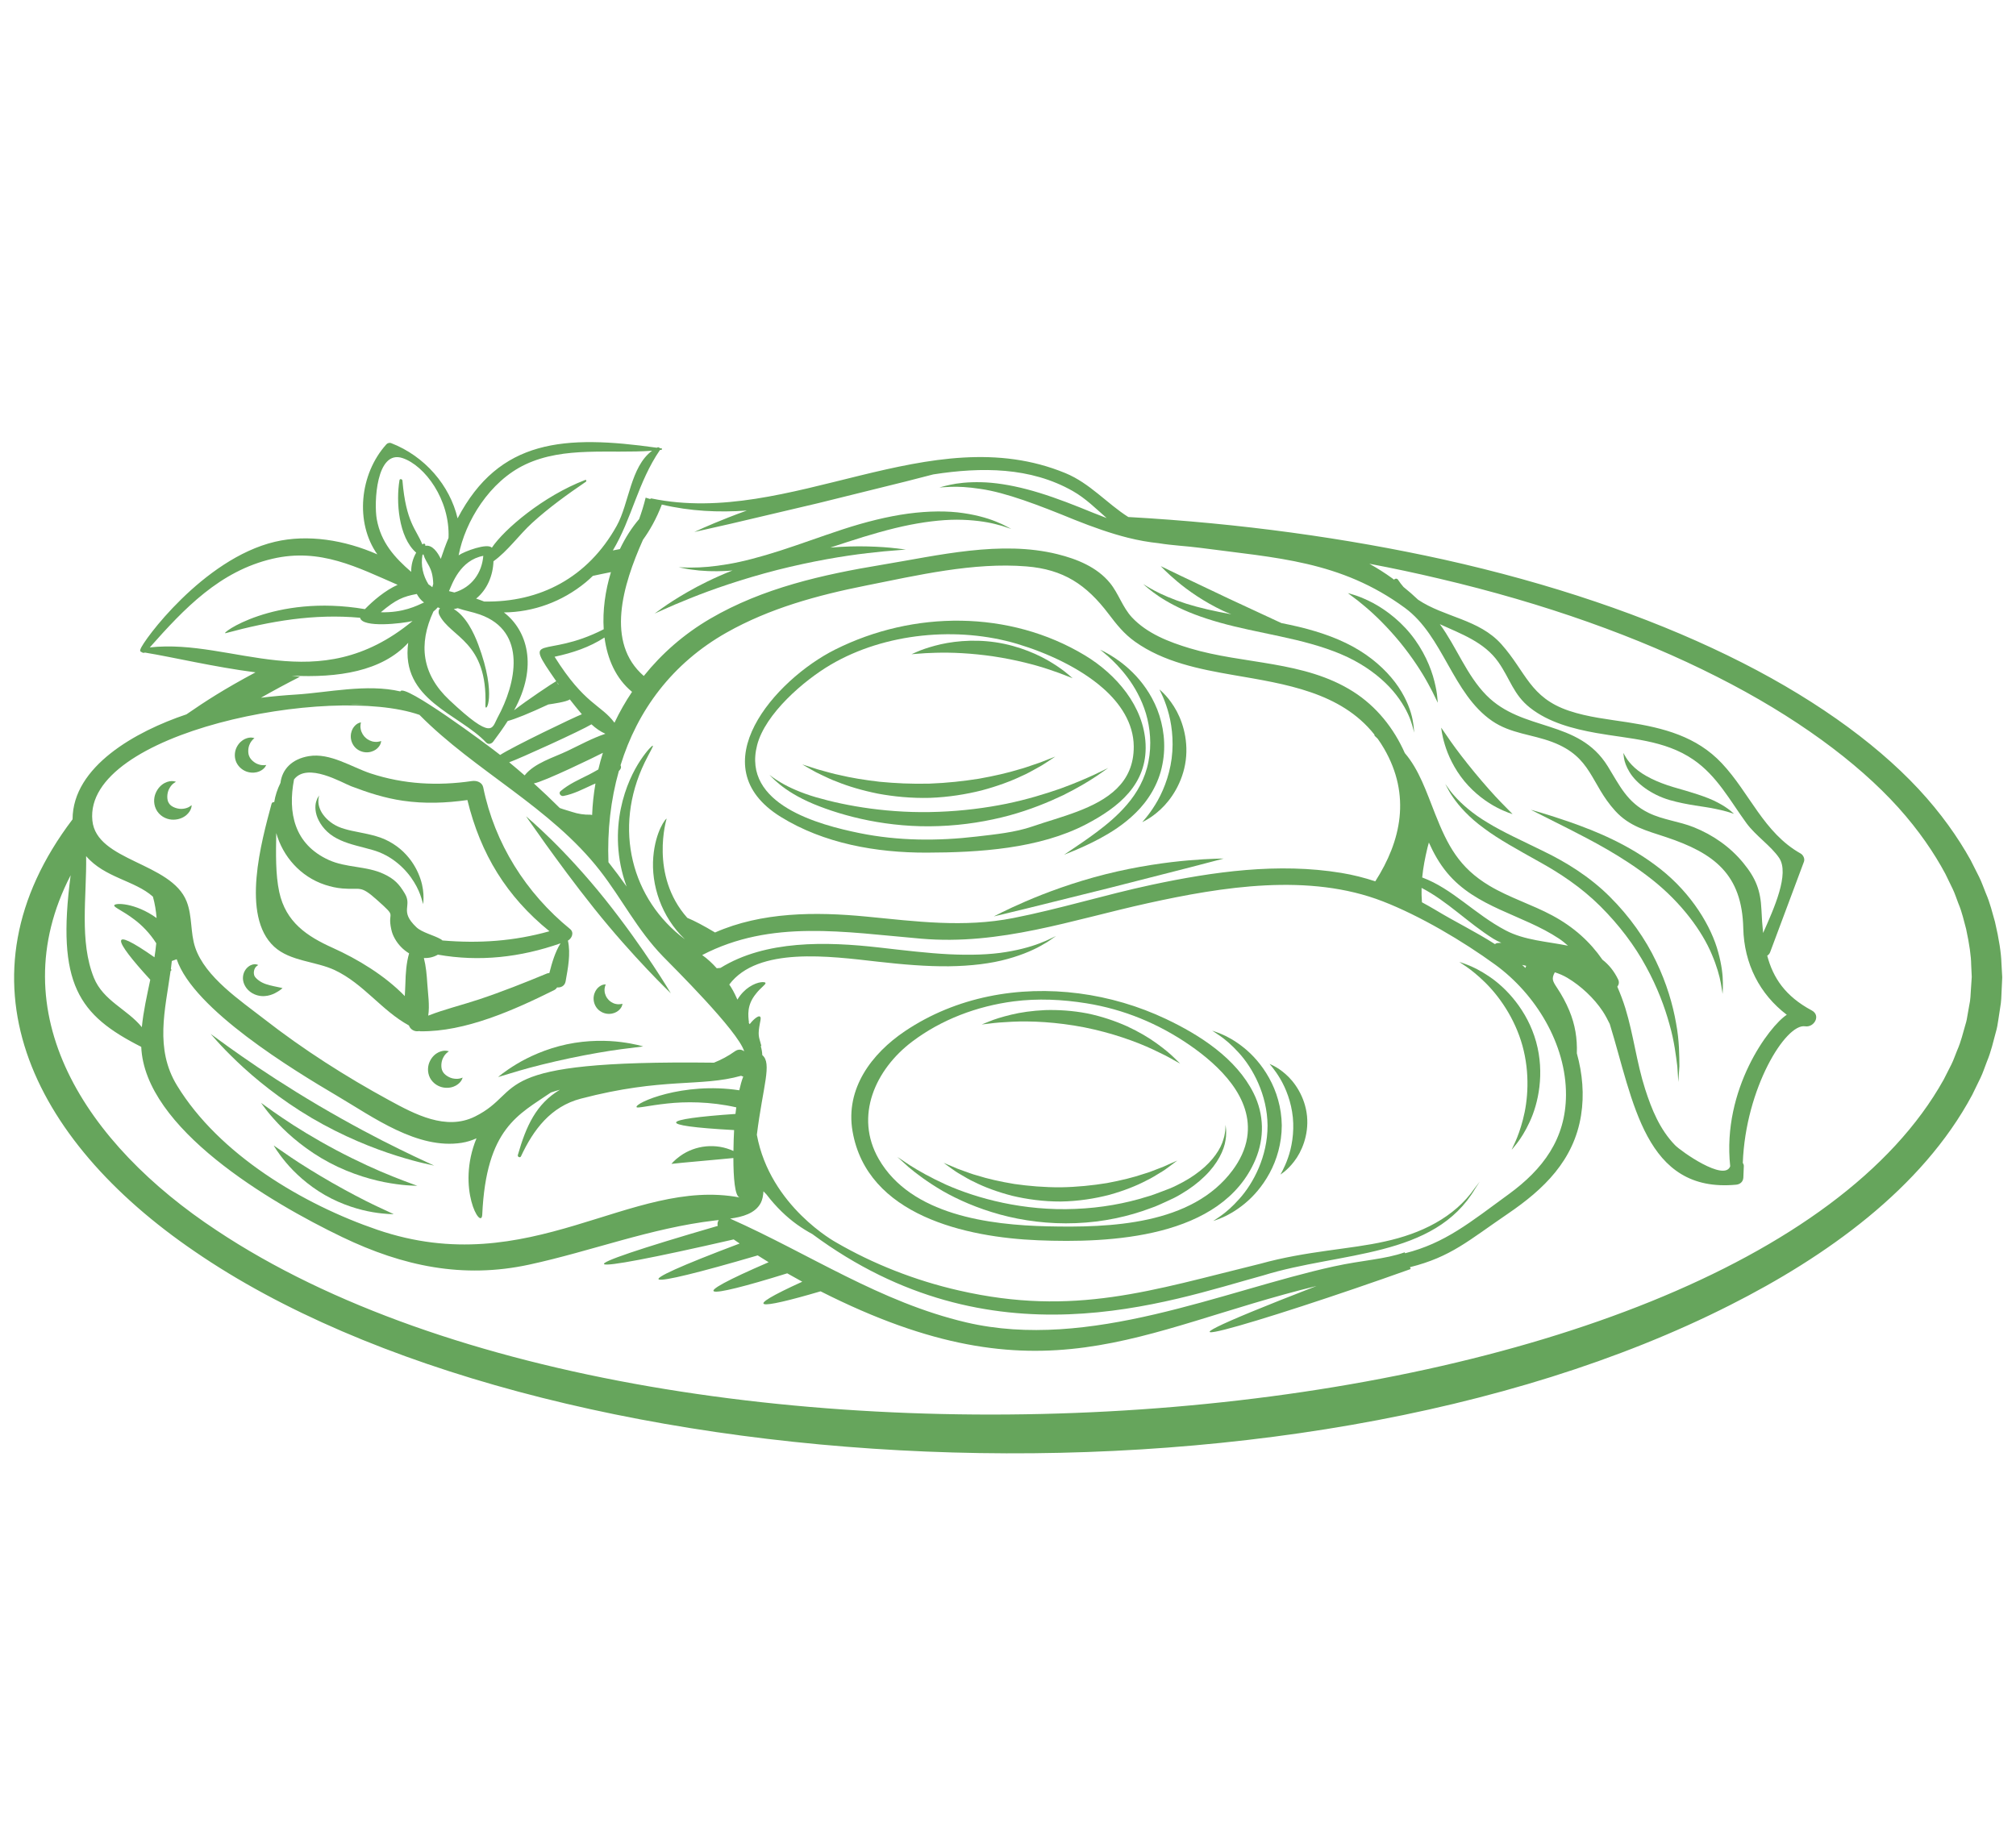 <?xml version="1.0" encoding="UTF-8" standalone="no"?>
<svg
   xmlns:dc="http://purl.org/dc/elements/1.1/"
   xmlns:cc="http://creativecommons.org/ns#"
   xmlns:rdf="http://www.w3.org/1999/02/22-rdf-syntax-ns#"
   xmlns:svg="http://www.w3.org/2000/svg"
   xmlns="http://www.w3.org/2000/svg"
   xmlns:sodipodi="http://sodipodi.sourceforge.net/DTD/sodipodi-0.dtd"
   xmlns:inkscape="http://www.inkscape.org/namespaces/inkscape"
   x="0px"
   y="0px"
   width="120px"
   height="110px"
   viewBox="0 0 95 70"
   version="1.1"
   id="svg1538"
   sodipodi:docname="i_mainDish.svg"
   inkscape:version="0.92.4 (5da689c313, 2019-01-14)">
  <defs
     id="defs1542" />
  <sodipodi:namedview
     pagecolor="#ffffff"
     bordercolor="#666666"
     borderopacity="1"
     objecttolerance="10"
     gridtolerance="10"
     guidetolerance="10"
     inkscape:pageopacity="0"
     inkscape:pageshadow="2"
     inkscape:window-width="1920"
     inkscape:window-height="1017"
     id="namedview1540"
     showgrid="false"
     inkscape:zoom="7.7090909"
     inkscape:cx="60"
     inkscape:cy="55"
     inkscape:window-x="-8"
     inkscape:window-y="-8"
     inkscape:window-maximized="1"
     inkscape:current-layer="svg1538" />
  <g
     id="g1536"
     style="fill:#66a55c;fill-opacity:1">
    <path
       d="M94.313,36.836c-0.012-0.444-0.108-1.1-0.304-1.932c-0.12-0.41-0.225-0.879-0.435-1.359                        c-0.1-0.241-0.185-0.503-0.312-0.757c-0.128-0.253-0.261-0.517-0.399-0.791c-0.594-1.07-1.402-2.22-2.459-3.356                        c-2.118-2.271-5.197-4.448-9-6.296c-3.805-1.852-8.332-3.395-13.382-4.518c-4.569-1.006-9.564-1.706-14.854-2.002                        c-1.01-0.64-1.806-1.591-2.962-2.068c-6.376-2.631-12.979,2.546-19.498,1.195c-0.033-0.007-0.056,0.006-0.073,0.025l-0.209-0.064                        l-0.002,0.005c-0.088,0.362-0.195,0.698-0.307,1.006c-0.347,0.403-0.653,0.884-0.906,1.413c-0.111,0.021-0.221,0.043-0.332,0.064                        c0.895-1.488,1.18-3.217,2.219-4.732c0.001-0.001,0-0.002,0.001-0.003c0.021-0.002,0.043-0.004,0.064-0.006                        c0.036-0.004,0.053-0.063,0.009-0.069c-0.025-0.004-0.052-0.007-0.078-0.011c-0.026-0.035-0.076-0.056-0.119-0.034                        c-0.008,0.004-0.015,0.01-0.023,0.014c-4.338-0.611-7.424-0.417-9.389,3.328c-0.361-1.543-1.537-2.93-3.137-3.548                        c-0.07-0.027-0.169,0.003-0.218,0.058c-1.277,1.416-1.479,3.704-0.426,5.188c-1.54-0.679-3.282-0.959-4.829-0.593                        c-3.396,0.805-6.246,4.717-6.332,5.061c-0.001,0.002-0.002,0.004-0.003,0.005c0,0.001,0,0.002-0.001,0.003                        c-0.026,0.047-0.012,0.116,0.053,0.126c0.044,0.038,0.107,0.053,0.159,0.026c1.329,0.217,3.239,0.677,5.212,0.932                        c-1.483,0.793-2.331,1.343-3.256,1.98c-2.372,0.794-5.36,2.45-5.365,4.946c-5.663,7.462-2.032,15.061,5.764,20.373                        c16.291,11.182,51.458,13.113,72.36,2.514c4.471-2.26,9.02-5.466,11.392-9.898c0.135-0.277,0.265-0.545,0.39-0.801                        c0.124-0.257,0.205-0.523,0.302-0.766c0.203-0.485,0.303-0.957,0.417-1.371c0.061-0.203,0.096-0.409,0.123-0.605                        c0.03-0.194,0.058-0.375,0.083-0.543c0.064-0.346,0.057-0.588,0.07-0.798c0.019-0.415,0.029-0.629,0.029-0.629l0.001-0.039                        C94.354,37.509,94.34,37.279,94.313,36.836z M30.3,16.896c0.307-0.422,0.633-0.988,0.887-1.658                        c1.343,0.316,2.674,0.378,4.005,0.283c-0.306,0.11-0.589,0.216-0.846,0.317c-1.018,0.399-1.629,0.693-1.629,0.693                        s0.662-0.15,1.723-0.39c1.06-0.249,2.519-0.593,4.127-0.972c1.604-0.397,3.058-0.757,4.115-1.019                        c0.557-0.143,0.999-0.257,1.295-0.333c2.278-0.354,4.58-0.348,6.572,0.782c0.616,0.35,1.093,0.832,1.602,1.276                        c-0.414-0.157-0.84-0.328-1.277-0.507c-0.86-0.344-1.702-0.646-2.492-0.852c-0.79-0.206-1.525-0.318-2.145-0.331                        c-0.621-0.015-1.119,0.045-1.454,0.119c-0.336,0.072-0.515,0.131-0.515,0.131s0.188-0.02,0.526-0.032                        c0.337-0.015,0.825,0.006,1.413,0.098c1.186,0.169,2.724,0.756,4.433,1.456c0.861,0.344,1.705,0.642,2.497,0.841                        c0.517,0.13,1.006,0.214,1.459,0.261c0.654,0.108,1.328,0.134,1.98,0.221c3.553,0.476,6.587,0.597,9.628,2.828                        c1.812,1.33,2.239,4.045,4.11,5.329c0.871,0.598,1.871,0.627,2.832,0.991c1.882,0.711,1.791,1.955,2.969,3.248                        c0.671,0.737,1.48,0.931,2.387,1.233c2.276,0.758,3.587,1.752,3.646,4.295c0.04,1.678,0.773,3.109,2.05,4.08                        c-0.82,0.53-3.055,3.504-2.666,7.141c-0.272,0.74-2.321-0.708-2.601-0.997c-0.717-0.74-1.099-1.682-1.408-2.643                        c-0.4-1.245-0.547-2.557-0.931-3.807c-0.111-0.359-0.24-0.694-0.38-1.018c0.071-0.088,0.102-0.21,0.04-0.339                        c-0.196-0.407-0.449-0.706-0.741-0.933c-0.583-0.842-1.342-1.534-2.358-2.082c-0.964-0.519-2.028-0.841-2.969-1.404                        c-1.429-0.856-1.966-1.896-2.554-3.379c-0.414-1.045-0.756-2.086-1.432-2.874c-0.515-1.167-1.337-2.202-2.437-2.898                        c-2.307-1.462-5.154-1.276-7.691-2.039c-0.977-0.294-2.014-0.692-2.73-1.458c-0.444-0.476-0.63-1.126-1.037-1.623                        c-0.613-0.749-1.555-1.127-2.47-1.354c-2.675-0.664-5.612,0.059-8.269,0.498c-2.797,0.463-5.625,1.097-8.097,2.542                        c-1.232,0.72-2.281,1.641-3.13,2.699C28.528,21.749,29.344,19.037,30.3,16.896z M67.85,20.876                        c1.004,0.459,2.095,0.843,2.758,1.788c0.556,0.792,0.708,1.532,1.491,2.15c0.88,0.695,2.032,0.994,3.111,1.188                        c1.58,0.284,3.222,0.32,4.591,1.261c1.111,0.763,1.72,1.924,2.495,2.988c0.432,0.592,1.151,1.068,1.539,1.635                        c0.51,0.746-0.244,2.397-0.752,3.544c-0.038-0.351-0.061-0.718-0.079-1.101c-0.042-0.902-0.255-1.467-0.852-2.197                        c-0.618-0.757-1.43-1.322-2.333-1.685c-0.693-0.278-1.452-0.347-2.126-0.675c-1.021-0.496-1.375-1.301-1.93-2.198                        c-1.39-2.245-4.006-1.604-5.725-3.354C69.109,23.276,68.631,21.94,67.85,20.876z M8.051,37.139c0.017-0.13,0.032-0.26,0.046-0.389                        l0.229-0.083c0.799,2.368,5.472,5.208,7.572,6.447c1.686,0.995,3.777,2.531,5.859,2.205c0.254-0.04,0.482-0.115,0.697-0.212                        c-0.968,2.352,0.235,4.376,0.271,3.594c0.188-4.083,1.716-4.711,3.238-5.755c0.138-0.047,0.279-0.088,0.421-0.128                        c-1.117,0.665-1.592,1.707-1.982,3.078c-0.024,0.085,0.108,0.147,0.147,0.062c0.589-1.264,1.407-2.349,2.818-2.719                        c3.891-1.019,5.636-0.538,7.556-1.079c0.031,0.017,0.065,0.028,0.101,0.035c-0.079,0.205-0.137,0.426-0.187,0.648                        c-2.668-0.407-4.919,0.598-4.841,0.792c0.024,0.07,0.563-0.074,1.443-0.168c0.841-0.093,2.012-0.102,3.257,0.181                        c-0.014,0.109-0.027,0.209-0.039,0.31c-3.533,0.243-3.897,0.552-0.064,0.761c-0.014,0.273-0.027,0.619-0.031,0.985                        c-0.82-0.381-1.798-0.278-2.514,0.24c-0.277,0.198-0.407,0.368-0.407,0.368s0.212-0.022,0.528-0.055                        c1.507-0.135,2.39-0.221,2.39-0.221c0.002,0.908,0.066,1.815,0.3,1.86c-5.14-0.979-9.878,3.98-17.076,1.522                        c-3.504-1.197-7.456-3.549-9.441-6.8c-1.061-1.738-0.554-3.578-0.305-5.391l0.052-0.058C8.084,37.163,8.06,37.146,8.051,37.139z                        M35.849,48.153c0.08-0.152,0.114-0.343,0.127-0.548c0.046,0.048,0.092,0.096,0.143,0.148c0.461,0.604,0.964,1.076,1.431,1.411                        c0.261,0.187,0.506,0.336,0.727,0.454c8.436,6.247,16.724,3.19,21.262,1.947c3.613-1.12,8.054-0.806,9.983-4.098                        c0.137-0.209,0.209-0.319,0.209-0.319s-0.08,0.104-0.233,0.302c-0.963,1.4-2.561,2.154-4.235,2.518                        c-1.625,0.37-3.682,0.441-5.868,1.049c-5.109,1.249-8.764,2.507-14.196,1.264c-2.08-0.471-4.079-1.267-5.8-2.269                        c0,0-3.11-1.686-3.734-5.072c0.289-2.304,0.726-3.365,0.257-3.755c-0.007-0.134-0.027-0.274-0.073-0.424l0.029-0.009                        c-0.083-0.344-0.173-0.432-0.099-0.894c0.037-0.253,0.102-0.426,0.042-0.481c-0.099-0.098-0.412,0.235-0.493,0.35                        c-0.015-0.023-0.033-0.047-0.049-0.07l0.014-0.003c-0.039-0.344-0.106-0.819,0.319-1.346c0.239-0.315,0.485-0.445,0.459-0.526                        c-0.008-0.054-0.333-0.089-0.764,0.193c-0.194,0.127-0.396,0.326-0.558,0.595c-0.163-0.367-0.263-0.534-0.383-0.711                        c1.35-1.798,4.739-1.333,6.988-1.078c1.179,0.134,2.319,0.23,3.364,0.218c1.044-0.014,1.99-0.129,2.755-0.343                        c0.766-0.21,1.351-0.481,1.725-0.711c0.194-0.102,0.327-0.213,0.423-0.274c0.094-0.065,0.144-0.099,0.144-0.099                        s-0.055,0.026-0.159,0.075c-0.106,0.044-0.251,0.132-0.455,0.205c-0.396,0.17-0.996,0.355-1.749,0.476                        c-0.752,0.125-1.664,0.153-2.674,0.105c-1.011-0.05-2.121-0.184-3.299-0.319c-2.494-0.283-5.349-0.354-7.477,0.962                        c-0.053,0.002-0.113,0.007-0.177,0.016c-0.208-0.232-0.437-0.447-0.686-0.622c3.248-1.689,6.691-1.082,10.319-0.772                        c3.728,0.32,7.085-0.879,10.685-1.673c3.516-0.775,7.593-1.433,11.066-0.087c1.754,0.68,3.771,1.873,5.299,2.984                        c1.907,1.388,3.347,3.742,3.336,6.144c-0.01,2.075-1.093,3.503-2.693,4.671c-1.83,1.336-3.003,2.311-4.89,2.787l-0.016-0.045                        c-0.93,0.333-1.989,0.368-3.344,0.666c-5.21,1.144-11.519,3.999-17.321,2.637c-4.059-0.953-7.383-3.228-11.125-4.891                        C34.98,48.814,35.587,48.65,35.849,48.153z M30.785,31.846c-0.109,1.308,0.373,2.821,1.491,3.882                        c-2.504-1.864-3.407-5.211-1.897-8.334c0.246-0.503,0.418-0.765,0.383-0.792c-0.021-0.017-0.256,0.201-0.579,0.684                        c-0.319,0.482-0.717,1.248-0.93,2.29c-0.21,1.019-0.219,2.33,0.275,3.665c-0.273-0.386-0.557-0.769-0.856-1.146                        c-0.057-1.487,0.105-2.937,0.49-4.297c0.076-0.081,0.136-0.152,0.08-0.274c0.794-2.574,2.421-4.796,4.998-6.253                        c2.025-1.144,4.277-1.758,6.543-2.211c2.44-0.487,5.094-1.111,7.587-0.907c1.741,0.142,2.815,0.848,3.87,2.239                        c0.378,0.499,0.724,0.936,1.242,1.306c1.349,0.964,3.038,1.298,4.64,1.575c2.44,0.421,5.056,0.804,6.644,2.806                        c-0.004,0.024,0.001,0.05,0.028,0.073c0.044,0.039,0.082,0.081,0.125,0.12c0.105,0.147,0.206,0.301,0.301,0.465                        c1.279,2.203,0.806,4.354-0.412,6.258c-0.511-0.169-1.04-0.304-1.603-0.397c-2.966-0.489-6.028-0.06-8.941,0.562                        c-2.186,0.467-4.33,1.137-6.522,1.567c-2.336,0.458-4.575,0.157-6.913-0.07c-2.413-0.234-4.942-0.217-7.134,0.749                        c-0.519-0.312-0.983-0.556-1.308-0.69c-1.79-2.015-0.974-4.671-0.974-4.671C31.383,30.015,30.888,30.621,30.785,31.846z                        M66.989,33.305c1.215,0.625,2.187,1.649,3.383,2.397c0.114,0.071,0.242,0.132,0.374,0.19c-0.057,0.003-0.113,0.007-0.169,0.01                        c-0.05,0.003-0.095,0.023-0.132,0.052c-0.904-0.581-1.885-1.054-2.799-1.609c-0.214-0.13-0.426-0.244-0.64-0.362                        C66.989,33.75,66.983,33.524,66.989,33.305z M71.882,37.078c-0.051-0.049-0.102-0.097-0.154-0.144                        c0.064,0.015,0.127,0.03,0.191,0.043C71.903,37.01,71.894,37.045,71.882,37.078z M70.956,35.31                        c-1.472-0.774-2.501-1.962-3.938-2.497c0.045-0.459,0.131-0.913,0.249-1.404c0.019-0.08,0.042-0.16,0.066-0.242                        c0.225,0.503,0.494,0.985,0.855,1.42c1.368,1.653,3.557,1.968,5.274,3.106c0.151,0.1,0.291,0.215,0.426,0.336                        C72.912,35.831,71.843,35.777,70.956,35.31z M29.784,24.065c-0.313,0.465-0.589,0.951-0.828,1.455                        c-0.633-0.857-1.404-0.847-2.822-3.109c0.859-0.186,1.633-0.443,2.352-0.907C28.621,22.529,29.03,23.448,29.784,24.065z                        M26.546,28.973c0.49-0.091,0.928-0.325,1.378-0.53c0.044-0.02,0.09-0.039,0.136-0.058c-0.084,0.488-0.139,0.984-0.157,1.485                        c-0.031-0.006-0.062-0.016-0.092-0.015c-0.286,0.005-0.568-0.036-0.841-0.127c-0.187-0.062-0.398-0.115-0.592-0.188                        c-0.397-0.395-0.804-0.783-1.222-1.16c0.445-0.064,2.951-1.281,3.254-1.441c-0.081,0.258-0.153,0.519-0.215,0.784                        c-0.149,0.083-0.294,0.169-0.435,0.24c-0.466,0.235-0.948,0.442-1.346,0.784C26.303,28.843,26.426,28.995,26.546,28.973z                        M26.743,26.848c-0.667,0.319-1.551,0.566-2.021,1.154c-0.24-0.209-0.482-0.415-0.727-0.617c0.49-0.172,3.396-1.496,3.876-1.789                        c0.201,0.184,0.419,0.34,0.657,0.445C27.913,26.248,27.321,26.572,26.743,26.848z M13.969,24.191                        c-0.559,0.035-1.117,0.084-1.674,0.152c0.605-0.343,1.217-0.674,1.837-0.987c-0.131-0.015-0.261-0.034-0.39-0.054                        c2.185,0.11,4.255-0.2,5.493-1.548c-0.362,2.705,2.401,3.344,3.674,4.7c0.102,0.109,0.255,0.061,0.333-0.043                        c0.236-0.313,0.469-0.638,0.683-0.973c0.325-0.079,1.035-0.367,1.914-0.778c0.206-0.032,0.857-0.12,1.012-0.239                        c0.183,0.231,0.362,0.46,0.567,0.7c-0.358,0.137-3.247,1.526-3.849,1.918c-0.584-0.466-4.561-3.416-4.701-2.993                        C17.302,23.674,15.432,24.1,13.969,24.191z M17.177,24.668l-0.75-0.032C16.67,24.633,16.937,24.649,17.177,24.668z M20.703,20.439                        c0.529,1.07,2.282,1.232,2.171,4.268c-0.015,0.418,0.576-0.428-0.339-2.876c-0.213-0.569-0.587-1.336-1.152-1.667                        c0.063-0.012,0.126-0.024,0.188-0.042c0.322,0.116,0.687,0.172,1.046,0.3c2.241,0.795,1.708,3.253,0.828,4.861                        c-0.266,0.486-0.197,1.117-2.27-0.832c-1.3-1.221-1.466-2.632-0.751-4.172c0.076-0.06,0.144-0.126,0.206-0.198                        c0.031,0.018,0.067,0.026,0.101,0.04C20.665,20.204,20.645,20.323,20.703,20.439z M28.449,21.116                        c-2.835,1.45-3.879,0.078-2.238,2.446c-0.151,0.079-1.402,0.913-1.985,1.371c1.142-2.072,0.614-3.774-0.48-4.611                        c1.381-0.013,2.738-0.5,3.851-1.416c0.121-0.1,0.234-0.202,0.341-0.307c0.284-0.063,0.568-0.119,0.852-0.177                        C28.52,19.301,28.392,20.237,28.449,21.116z M20.373,19.134c-0.06-0.051-0.12-0.098-0.182-0.135                        c-0.26-0.414-0.368-0.904-0.284-1.383c0.016-0.01,0.03-0.021,0.043-0.036c0.145,0.489,0.438,0.567,0.466,1.396                        C20.402,19.028,20.387,19.081,20.373,19.134z M19.981,19.853c-0.344,0.156-0.978,0.489-2.037,0.461                        c0.714-0.603,1.053-0.741,1.696-0.862C19.731,19.614,19.844,19.757,19.981,19.853z M26.232,23.591                        c0.028,0.041,0.058,0.08,0.087,0.121c-0.005,0.003-0.009,0.006-0.013,0.009L26.232,23.591z M24.764,13.345                        c1.843-0.865,3.975-0.496,5.964-0.644c-1.021,0.755-1.08,2.484-1.666,3.538c-1.363,2.453-3.631,3.619-6.248,3.569                        c-0.123-0.05-0.249-0.094-0.377-0.137c0.523-0.428,0.795-1.089,0.817-1.76c0.675-0.483,1.209-1.248,1.825-1.81                        c0.782-0.714,1.659-1.344,2.532-1.94c0.039-0.027,0.016-0.102-0.034-0.082c-1.98,0.758-3.82,2.325-4.4,3.194                        c-0.202-0.235-1.289,0.166-1.565,0.358C21.917,16.032,23.073,14.139,24.764,13.345z M22.774,17.655                        c-0.063,0.797-0.539,1.483-1.361,1.726c-0.085-0.021-0.17-0.042-0.255-0.063C21.309,18.975,21.679,17.861,22.774,17.655z                        M17.755,15.932c-0.138-0.756-0.031-3.303,1.217-2.883c1.046,0.352,2.238,1.954,2.164,3.76c-0.135,0.326-0.254,0.657-0.365,0.99                        c-0.144-0.307-0.402-0.681-0.733-0.616c0.025-0.073-0.041-0.153-0.135-0.062c-0.286-0.724-0.77-1.022-0.939-3.012                        c-0.006-0.073-0.125-0.103-0.139-0.019c-0.167,0.986-0.054,2.686,0.787,3.415c-0.156,0.273-0.24,0.579-0.237,0.905                        C18.592,17.731,17.956,17.03,17.755,15.932z M7.058,21.971c1.622-1.83,3.297-3.599,5.785-4.179                        c2.249-0.524,4.004,0.41,5.895,1.229c-0.589,0.264-1.152,0.745-1.542,1.146c-4.318-0.735-6.915,1.228-6.558,1.131                        c2.111-0.57,4.158-0.923,6.331-0.725c0.098,0.49,1.986,0.274,2.472,0.154C14.928,24.446,11.006,21.536,7.058,21.971z                        M19.767,25.15c2.604,2.64,6.184,4.356,8.507,7.343c1.052,1.353,1.754,2.791,2.967,4.041c0.452,0.466,3.536,3.509,3.829,4.474                        c-0.118-0.093-0.277-0.119-0.444,0.001c-0.319,0.228-0.647,0.398-0.982,0.533c-10.917-0.133-8.825,1.327-11.261,2.538                        c-1.367,0.68-2.84-0.112-4.038-0.764c-2.052-1.116-4.057-2.397-5.898-3.832c-1.109-0.865-2.779-1.973-3.249-3.374                        c-0.233-0.697-0.13-1.471-0.402-2.164c-0.728-1.853-4.252-1.889-4.443-3.816C3.938,25.971,15.549,23.683,19.767,25.15z                        M4.059,31.807c0.871,1.021,2.3,1.149,3.147,1.911c0.095,0.337,0.147,0.673,0.173,1.007c-1.009-0.728-1.978-0.726-1.997-0.595                        c-0.022,0.092,0.404,0.249,0.947,0.664c0.342,0.254,0.727,0.637,1.034,1.121c-0.021,0.22-0.049,0.44-0.084,0.66                        c-2.171-1.522-1.966-0.868-0.198,1.057c-0.156,0.749-0.326,1.493-0.397,2.236c-0.683-0.843-1.819-1.239-2.259-2.327                        C3.731,35.823,4.089,33.726,4.059,31.807z M92.875,38.098c-0.016,0.203-0.016,0.48-0.077,0.736                        c-0.024,0.135-0.049,0.28-0.077,0.436c-0.023,0.155-0.052,0.322-0.111,0.503c-0.108,0.359-0.195,0.768-0.384,1.193                        c-0.09,0.213-0.162,0.444-0.276,0.67c-0.114,0.226-0.233,0.461-0.358,0.705c-9.691,17.384-59.93,21.378-81.383,7.106                        C4.049,45.385-0.03,39.208,3.329,32.709c-0.675,5.139,0.375,6.59,3.327,8.088c0.163,3.837,6.035,7.314,9.478,8.968                        c2.854,1.371,5.688,1.968,8.798,1.296c2.937-0.635,5.731-1.726,8.758-2.082c0.056-0.007,0.119-0.013,0.181-0.019                        c-0.056,0.078-0.074,0.178-0.049,0.275c-7.513,2.183-7.007,2.416,0.751,0.637c0.093,0.065,0.187,0.129,0.282,0.193                        c-5.647,2.13-4.772,2.208,0.851,0.56c0.17,0.109,0.341,0.215,0.514,0.322c-3.965,1.71-3.178,1.786,0.877,0.523                        c0.233,0.134,0.47,0.265,0.708,0.395c-2.917,1.328-2.141,1.338,0.863,0.453c10.502,5.317,14.937,1.81,23.372-0.251                        c-10.38,4.019-2.607,1.718,4.435-0.799l-0.031-0.088c1.932-0.484,2.756-1.256,4.606-2.515c1.707-1.161,3.115-2.519,3.454-4.642                        c0.156-0.972,0.068-1.966-0.198-2.922c0.022-0.7-0.077-1.346-0.358-2.019c-0.156-0.374-0.347-0.724-0.571-1.062                        c-0.214-0.324-0.275-0.431-0.109-0.738c0.205,0.067,0.404,0.15,0.592,0.262c0.636,0.379,1.257,0.958,1.666,1.577                        c0.127,0.193,0.23,0.394,0.33,0.596c1.12,3.622,1.643,7.983,5.958,7.576c0.188-0.018,0.329-0.141,0.338-0.337                        c0.008-0.179,0.015-0.358,0.022-0.536c0.002-0.062-0.019-0.112-0.048-0.156c0.131-3.516,2.022-6.58,2.936-6.436                        c0.424,0.067,0.757-0.51,0.315-0.747c-1.253-0.671-1.823-1.538-2.1-2.582c0.057-0.036,0.108-0.086,0.137-0.163                        c0.534-1.421,1.063-2.844,1.594-4.267c0.051-0.138-0.034-0.315-0.156-0.384c-1.74-0.978-2.4-2.853-3.711-4.25                        c-1.194-1.273-2.755-1.672-4.429-1.933c-0.929-0.144-1.875-0.242-2.771-0.543c-1.849-0.62-2.029-1.832-3.186-3.133                        c-1.056-1.188-2.692-1.272-3.929-2.102c-0.221-0.211-0.452-0.411-0.69-0.603c-0.091-0.105-0.178-0.218-0.259-0.342                        c-0.046-0.07-0.146-0.056-0.184,0.001c-0.027-0.02-0.052-0.042-0.08-0.062c-0.355-0.258-0.717-0.486-1.085-0.69                        c1.12,0.212,2.218,0.445,3.289,0.7c4.976,1.166,9.41,2.756,13.09,4.624c3.68,1.86,6.603,4.011,8.548,6.166                        c0.97,1.079,1.692,2.146,2.214,3.12c0.12,0.248,0.236,0.487,0.348,0.716c0.111,0.229,0.179,0.463,0.266,0.679                        c0.183,0.43,0.264,0.843,0.366,1.205c0.159,0.732,0.236,1.303,0.239,1.689c0.016,0.353,0.025,0.541,0.027,0.572                        C92.908,37.555,92.896,37.752,92.875,38.098z"
       id="path1466"
       style="fill:#66a55c;fill-opacity:1" />
    <path
       d="M12.921,36.077c0.761,0.697,1.966,0.681,2.864,1.108c1.357,0.645,2.197,1.898,3.483,2.602                        c0.014,0.026,0.024,0.055,0.039,0.08c0.097,0.157,0.283,0.223,0.447,0.185c0.016,0.003,0.031,0.009,0.049,0.01                        c2.122,0.035,4.435-1.008,6.308-1.938c0.064-0.031,0.107-0.077,0.14-0.128c0.183,0.015,0.364-0.067,0.404-0.293                        c0.108-0.615,0.244-1.294,0.107-1.914c0.187-0.105,0.304-0.381,0.103-0.545c-2.078-1.692-3.56-4.043-4.093-6.674                        c-0.05-0.248-0.314-0.333-0.531-0.301c-1.621,0.237-3.214,0.154-4.775-0.359c-0.893-0.294-1.908-0.984-2.916-0.814                        c-0.787,0.133-1.253,0.609-1.333,1.26c-0.145,0.292-0.246,0.597-0.295,0.908c-0.052-0.009-0.107,0.013-0.125,0.077                        C12.328,31.089,11.336,34.625,12.921,36.077z M26.414,35.917c-0.261,0.42-0.405,0.923-0.527,1.401                        c-0.035,0.003-0.07,0.004-0.108,0.019c-1.056,0.437-2.116,0.86-3.2,1.221c-0.795,0.265-1.62,0.462-2.4,0.767                        c0.076-0.491-0.014-1.034-0.044-1.514c-0.025-0.409-0.062-0.813-0.161-1.202c0.225,0.011,0.451-0.036,0.661-0.158                        C22.596,36.797,24.524,36.579,26.414,35.917z M13.856,28.192c0.63-0.821,2.267,0.16,2.693,0.322                        c0.806,0.307,1.581,0.558,2.438,0.683c1.029,0.149,2.024,0.11,3.038-0.033c0.622,2.554,1.853,4.551,3.867,6.184                        c-1.679,0.471-3.318,0.58-5.044,0.434c-0.022-0.022-0.047-0.042-0.078-0.06c-0.333-0.192-0.884-0.312-1.151-0.566                        c-0.815-0.776-0.18-0.976-0.541-1.583c-0.271-0.456-0.497-0.691-0.992-0.924c-0.824-0.387-1.771-0.282-2.603-0.664                        C13.868,31.245,13.553,29.765,13.856,28.192z M13.018,30.721c0.308,1.093,1.132,2.054,2.3,2.439                        c0.267,0.088,0.537,0.148,0.82,0.172c0.879,0.076,0.82-0.183,1.641,0.552c0.981,0.879,0.456,0.458,0.659,1.374                        c0.038,0.172,0.081,0.282,0.17,0.442c0.16,0.285,0.397,0.527,0.67,0.69c-0.131,0.457-0.163,0.934-0.175,1.421                        c-0.005,0.189-0.018,0.39-0.028,0.594c-0.939-0.974-2.236-1.752-3.389-2.271c-1.217-0.547-2.218-1.21-2.527-2.635                        C12.98,32.669,13.001,31.671,13.018,30.721z"
       id="path1468"
       style="fill:#66a55c;fill-opacity:1" />
    <path
       d="M36.79,29.956c2.035,1.26,4.511,1.693,6.874,1.687c2.457-0.005,5.309-0.181,7.523-1.339                        c1.522-0.797,2.879-1.882,2.797-3.772c-0.078-1.789-1.388-3.299-2.858-4.186c-3.551-2.141-8.079-2.125-11.774-0.273                        C36.522,23.492,32.931,27.566,36.79,29.956z M35.678,26.576c0.382-1.48,2.198-3.046,3.476-3.796                        c2.551-1.495,5.971-1.816,8.792-0.972c1.388,0.416,2.945,1.128,4.036,2.09c0.787,0.693,1.437,1.626,1.444,2.741                        c0.01,1.73-1.245,2.528-2.658,3.067c-0.711,0.271-1.464,0.477-2.115,0.702c-0.818,0.283-1.755,0.374-2.617,0.475                        c-1.842,0.218-3.715,0.21-5.538-0.162C38.632,30.34,34.954,29.384,35.678,26.576z"
       id="path1470"
       style="fill:#66a55c;fill-opacity:1" />
    <path
       d="M59.157,46.117c0.435-1.024,0.414-2.139-0.083-3.136c-0.817-1.64-2.529-2.741-4.133-3.5                        c-1.287-0.609-2.678-1.018-4.096-1.203c-2.841-0.371-5.787,0.156-8.198,1.777c-1.582,1.063-2.814,2.715-2.474,4.71                        c0.679,3.984,5.36,5.008,8.735,5.147C52.3,50.052,57.581,49.825,59.157,46.117z M49.364,49.255                        c-2.74-0.063-6.435-0.53-7.953-3.169c-1.164-2.022-0.16-4.227,1.572-5.536c1.384-1.046,3.067-1.674,4.782-1.897                        c1.137-0.147,2.293-0.092,3.422,0.089c1.77,0.283,3.404,0.959,4.872,1.971c1.395,0.962,3.004,2.485,2.711,4.356                        c-0.087,0.562-0.346,1.082-0.681,1.536C56.171,49.198,52.302,49.322,49.364,49.255z"
       id="path1472"
       style="fill:#66a55c;fill-opacity:1" />
    <path
       d="M11.179,41.499c0.813,0.776,2.022,1.773,3.507,2.649c1.486,0.874,2.944,1.449,4.017,1.784                        c0.537,0.168,0.976,0.285,1.283,0.355c0.306,0.069,0.475,0.107,0.475,0.107s-0.157-0.074-0.441-0.206                        c-0.285-0.128-0.693-0.324-1.192-0.568c-1-0.487-2.351-1.198-3.8-2.05c-1.448-0.855-2.725-1.692-3.635-2.331                        c-0.455-0.319-0.824-0.58-1.074-0.767c-0.254-0.184-0.394-0.286-0.394-0.286s0.116,0.13,0.324,0.364                        C10.457,40.783,10.772,41.111,11.179,41.499z"
       id="path1474"
       style="fill:#66a55c;fill-opacity:1" />
    <path
       d="M18.502,46.903c-0.709-0.281-1.656-0.708-2.664-1.242c-1.007-0.536-1.892-1.081-2.522-1.511                        c-0.315-0.214-0.571-0.392-0.743-0.52c-0.176-0.126-0.274-0.196-0.274-0.196s0.072,0.097,0.201,0.271                        c0.13,0.175,0.331,0.417,0.599,0.701c0.533,0.568,1.364,1.284,2.424,1.848c1.061,0.562,2.121,0.849,2.889,0.972                        c0.385,0.063,0.699,0.094,0.916,0.104c0.216,0.009,0.337,0.015,0.337,0.015s-0.113-0.042-0.316-0.117                        C19.146,47.156,18.856,47.044,18.502,46.903z"
       id="path1476"
       style="fill:#66a55c;fill-opacity:1" />
    <path
       d="M15.645,47.199c-0.767-0.441-1.452-0.868-1.945-1.202c-0.491-0.338-0.803-0.553-0.803-0.553                        s0.184,0.332,0.579,0.803c0.392,0.469,1.018,1.065,1.836,1.535c0.819,0.468,1.65,0.705,2.254,0.806                        c0.606,0.102,0.986,0.093,0.986,0.093s-0.343-0.16-0.884-0.413C17.129,48.011,16.414,47.637,15.645,47.199z"
       id="path1478"
       style="fill:#66a55c;fill-opacity:1" />
    <path
       d="M57.753,44.471c0,0-0.003,0.063-0.009,0.184c0.001,0.06-0.01,0.133-0.026,0.219                        c-0.01,0.086-0.035,0.184-0.07,0.291c-0.121,0.432-0.482,0.993-1.107,1.482c-0.309,0.247-0.681,0.477-1.1,0.68                        c-0.207,0.105-0.431,0.193-0.669,0.279c-0.236,0.084-0.472,0.188-0.728,0.254c-1.008,0.317-2.156,0.527-3.371,0.574                        c-2.439,0.106-4.628-0.49-6.1-1.146c-0.736-0.335-1.309-0.664-1.694-0.909c-0.381-0.254-0.592-0.394-0.592-0.394                        s0.189,0.171,0.53,0.479c0.351,0.298,0.886,0.703,1.604,1.124c0.721,0.413,1.637,0.818,2.705,1.111                        c1.067,0.291,2.291,0.458,3.574,0.406c1.282-0.049,2.492-0.315,3.529-0.709c0.264-0.086,0.506-0.209,0.746-0.315                        c0.239-0.105,0.471-0.219,0.684-0.349c0.429-0.253,0.802-0.534,1.105-0.832c0.614-0.589,0.924-1.244,0.987-1.709                        c0.02-0.116,0.031-0.219,0.028-0.309c0.004-0.09,0.003-0.165-0.006-0.225C57.76,44.534,57.753,44.471,57.753,44.471z"
       id="path1480"
       style="fill:#66a55c;fill-opacity:1" />
    <path
       d="M45.29,46.825c0.183,0.105,0.387,0.236,0.631,0.344c0.478,0.241,1.079,0.466,1.768,0.645                        c0.692,0.165,1.474,0.275,2.3,0.272c0.825-0.013,1.605-0.138,2.294-0.317c0.686-0.192,1.282-0.429,1.755-0.68                        c0.242-0.113,0.444-0.248,0.625-0.356c0.183-0.106,0.33-0.212,0.448-0.303c0.235-0.178,0.366-0.276,0.366-0.276                        s-0.15,0.066-0.418,0.186c-0.132,0.062-0.295,0.135-0.491,0.204c-0.194,0.071-0.408,0.166-0.659,0.236                        c-0.488,0.167-1.085,0.314-1.748,0.437c-0.666,0.109-1.402,0.186-2.177,0.199c-0.776,0.003-1.512-0.06-2.181-0.156                        c-0.666-0.11-1.264-0.245-1.757-0.402c-0.251-0.065-0.467-0.156-0.663-0.223c-0.197-0.065-0.362-0.135-0.495-0.195                        c-0.272-0.114-0.422-0.177-0.422-0.177s0.132,0.096,0.371,0.269C44.956,46.619,45.105,46.722,45.29,46.825z"
       id="path1482"
       style="fill:#66a55c;fill-opacity:1" />
    <path
       d="M38.332,29.348c1.421,0.591,3.546,1.139,5.928,1.043c1.186-0.043,2.307-0.234,3.298-0.5                        c0.99-0.27,1.845-0.624,2.541-0.955c0.692-0.343,1.224-0.666,1.58-0.905c0.351-0.244,0.545-0.38,0.545-0.38                        s-0.212,0.103-0.597,0.288c-0.384,0.182-0.949,0.429-1.659,0.687c-0.714,0.248-1.571,0.513-2.542,0.713                        c-0.972,0.197-2.052,0.338-3.191,0.38c-2.28,0.092-4.343-0.268-5.789-0.688c-0.72-0.212-1.276-0.469-1.64-0.685                        c-0.365-0.214-0.546-0.37-0.546-0.37s0.04,0.043,0.118,0.125c0.08,0.08,0.2,0.196,0.369,0.331                        C37.08,28.706,37.615,29.049,38.332,29.348z"
       id="path1484"
       style="fill:#66a55c;fill-opacity:1" />
    <path
       d="M38.742,27.995c0.204,0.094,0.435,0.212,0.702,0.307c0.527,0.214,1.18,0.41,1.923,0.56                        c0.743,0.138,1.578,0.222,2.455,0.199c0.876-0.032,1.703-0.167,2.437-0.351c0.732-0.196,1.372-0.432,1.885-0.678                        c0.262-0.111,0.484-0.243,0.682-0.35c0.199-0.104,0.364-0.208,0.494-0.296c0.263-0.174,0.408-0.27,0.408-0.27                        s-0.162,0.063-0.455,0.177c-0.144,0.06-0.322,0.129-0.535,0.196c-0.211,0.069-0.444,0.16-0.714,0.23                        c-0.53,0.163-1.171,0.311-1.884,0.438c-0.717,0.115-1.506,0.203-2.34,0.234c-0.834,0.021-1.628-0.018-2.35-0.088                        c-0.72-0.083-1.369-0.191-1.907-0.321c-0.274-0.053-0.512-0.129-0.727-0.185c-0.215-0.054-0.398-0.112-0.546-0.163                        c-0.299-0.095-0.465-0.148-0.465-0.148s0.151,0.087,0.424,0.245C38.367,27.81,38.537,27.903,38.742,27.995z"
       id="path1486"
       style="fill:#66a55c;fill-opacity:1" />
    <path
       d="M32.511,19.66c1.034-0.419,2.482-0.921,4.116-1.34c1.634-0.414,3.145-0.666,4.254-0.793                        c0.554-0.064,1.005-0.109,1.319-0.129c0.313-0.025,0.488-0.04,0.488-0.04s-0.173-0.021-0.486-0.059                        c-0.313-0.039-0.77-0.074-1.335-0.088c-0.501-0.014-1.094,0.001-1.742,0.055c0.258-0.084,0.519-0.17,0.782-0.256                        c1.046-0.342,2.048-0.633,2.975-0.817c0.926-0.181,1.775-0.264,2.489-0.236c0.713,0.025,1.291,0.129,1.679,0.241                        c0.199,0.044,0.343,0.108,0.447,0.137c0.102,0.034,0.156,0.051,0.156,0.051s-0.05-0.026-0.145-0.076                        c-0.097-0.045-0.233-0.132-0.425-0.206c-0.374-0.17-0.948-0.356-1.685-0.463c-0.736-0.111-1.631-0.105-2.604,0.024                        c-0.972,0.132-2.019,0.394-3.084,0.742c-1.06,0.349-2.047,0.715-2.955,1.006c-0.907,0.291-1.734,0.512-2.443,0.632                        c-0.708,0.122-1.293,0.164-1.699,0.162c-0.203,0.008-0.36-0.009-0.468-0.009c-0.107-0.003-0.164-0.005-0.164-0.005                        s0.056,0.011,0.161,0.032c0.106,0.017,0.261,0.059,0.465,0.08c0.406,0.062,1.004,0.1,1.742,0.054                        c0.053-0.003,0.112-0.01,0.167-0.015c-0.842,0.333-1.572,0.699-2.143,1.03c-0.49,0.284-0.874,0.532-1.13,0.716                        c-0.256,0.183-0.398,0.285-0.398,0.285s0.16-0.071,0.447-0.199C31.576,20.045,31.994,19.868,32.511,19.66z"
       id="path1488"
       style="fill:#66a55c;fill-opacity:1" />
    <path
       d="M54.341,19.373c0.313,0.237,0.8,0.544,1.447,0.833c0.646,0.289,1.452,0.551,2.355,0.769                        c0.904,0.221,1.899,0.4,2.916,0.642c1.014,0.243,1.958,0.544,2.74,0.962c0.782,0.416,1.41,0.936,1.848,1.449                        c0.438,0.515,0.695,1.016,0.824,1.378c0.063,0.182,0.108,0.326,0.129,0.426c0.025,0.1,0.039,0.152,0.039,0.152                        s-0.005-0.054-0.012-0.156c-0.003-0.104-0.025-0.254-0.061-0.449c-0.075-0.387-0.265-0.944-0.667-1.543                        c-0.402-0.596-1.019-1.218-1.835-1.721c-0.816-0.506-1.809-0.862-2.858-1.114c-0.277-0.066-0.549-0.123-0.818-0.176                        c-0.067-0.031-0.138-0.063-0.213-0.098c-0.587-0.273-1.387-0.645-2.268-1.054c-0.877-0.417-1.674-0.796-2.259-1.074                        c-0.582-0.281-0.95-0.459-0.95-0.459s0.274,0.303,0.778,0.725c0.503,0.422,1.251,0.953,2.161,1.381                        c0.13,0.061,0.257,0.11,0.385,0.163c-0.804-0.146-1.526-0.31-2.123-0.499c-0.654-0.208-1.165-0.437-1.507-0.621                        c-0.17-0.093-0.301-0.167-0.387-0.222c-0.088-0.053-0.135-0.081-0.135-0.081s0.04,0.035,0.118,0.103                        C54.066,19.159,54.184,19.254,54.341,19.373z"
       id="path1490"
       style="fill:#66a55c;fill-opacity:1" />
    <path
       d="M78.04,36.768c-0.495-1.045-1.236-2.106-2.186-3.052c-0.951-0.948-2.069-1.63-3.088-2.124                        c-1.02-0.503-1.94-0.915-2.658-1.358c-0.727-0.429-1.235-0.892-1.551-1.245c-0.159-0.176-0.27-0.324-0.34-0.429                        c-0.074-0.102-0.113-0.156-0.113-0.156s0.031,0.059,0.09,0.17c0.055,0.114,0.147,0.277,0.286,0.475                        c0.273,0.396,0.745,0.937,1.451,1.447c0.696,0.524,1.605,1.018,2.584,1.567c0.984,0.544,1.992,1.206,2.895,2.104                        c0.898,0.895,1.631,1.873,2.156,2.846c0.533,0.969,0.883,1.912,1.106,2.726c0.233,0.813,0.305,1.499,0.368,1.972                        c0.031,0.477,0.049,0.741,0.049,0.741s0.018-0.265,0.049-0.744c-0.004-0.479,0.003-1.183-0.158-2.037                        C78.83,38.817,78.543,37.811,78.04,36.768z"
       id="path1492"
       style="fill:#66a55c;fill-opacity:1" />
    <path
       d="M77.844,32.907c1.401,1.107,2.373,2.448,2.825,3.538c0.231,0.542,0.36,1.011,0.42,1.341                        c0.062,0.329,0.084,0.517,0.084,0.517s0.018-0.186,0.014-0.528c-0.001-0.341-0.053-0.839-0.219-1.436                        c-0.317-1.193-1.231-2.746-2.729-3.928c-1.495-1.175-3.095-1.795-4.23-2.199c-1.147-0.397-1.871-0.589-1.871-0.589                        s0.67,0.338,1.747,0.88C74.954,31.05,76.438,31.799,77.844,32.907z"
       id="path1494"
       style="fill:#66a55c;fill-opacity:1" />
    <path
       d="M64.312,20.034c0.475,0.396,1.074,0.981,1.655,1.687c0.579,0.709,1.034,1.411,1.329,1.955                        c0.148,0.27,0.265,0.496,0.337,0.656c0.077,0.159,0.12,0.248,0.12,0.248s-0.009-0.099-0.025-0.275                        c-0.015-0.178-0.058-0.434-0.137-0.745c-0.154-0.622-0.503-1.469-1.134-2.24c-0.633-0.77-1.395-1.279-1.974-1.552                        c-0.29-0.139-0.532-0.23-0.704-0.28c-0.17-0.05-0.265-0.078-0.265-0.078s0.079,0.06,0.22,0.166                        C63.878,19.677,64.076,19.836,64.312,20.034z"
       id="path1496"
       style="fill:#66a55c;fill-opacity:1" />
    <path
       d="M76.789,27.847c0.313,0.523,1.018,1.063,1.888,1.317c0.858,0.246,1.618,0.298,2.158,0.416                        c0.27,0.055,0.49,0.11,0.64,0.158c0.15,0.049,0.235,0.076,0.235,0.076s-0.063-0.062-0.189-0.164                        c-0.126-0.102-0.322-0.235-0.58-0.369c-0.515-0.278-1.292-0.497-2.082-0.725c-0.776-0.23-1.434-0.552-1.825-0.912                        c-0.196-0.177-0.334-0.353-0.414-0.487c-0.081-0.133-0.12-0.214-0.12-0.214s0,0.088,0.028,0.25                        C76.554,27.356,76.63,27.589,76.789,27.847z"
       id="path1498"
       style="fill:#66a55c;fill-opacity:1" />
    <path
       d="M69.007,28.277c0.494,0.597,1.078,1.004,1.522,1.235c0.447,0.233,0.748,0.314,0.748,0.314                        s-0.218-0.222-0.558-0.568c-0.337-0.348-0.77-0.835-1.224-1.384c-0.453-0.55-0.849-1.067-1.128-1.464                        c-0.275-0.399-0.452-0.655-0.452-0.655s0.022,0.311,0.168,0.793C68.226,27.029,68.514,27.679,69.007,28.277z"
       id="path1500"
       style="fill:#66a55c;fill-opacity:1" />
    <path
       d="M47.701,39.612c0.884-0.043,2.094,0.012,3.393,0.265c1.298,0.259,2.438,0.668,3.239,1.044                        c0.4,0.187,0.724,0.351,0.939,0.478c0.221,0.122,0.343,0.19,0.343,0.19s-0.1-0.098-0.281-0.275                        c-0.18-0.179-0.461-0.417-0.832-0.683c-0.369-0.27-0.842-0.548-1.394-0.805c-0.555-0.247-1.193-0.468-1.884-0.608                        c-0.693-0.133-1.366-0.171-1.974-0.154c-0.608,0.028-1.15,0.106-1.595,0.215c-0.445,0.106-0.796,0.219-1.03,0.316                        c-0.234,0.095-0.364,0.147-0.364,0.147s0.139-0.016,0.389-0.046C46.897,39.662,47.259,39.633,47.701,39.612z"
       id="path1502"
       style="fill:#66a55c;fill-opacity:1" />
    <path
       d="M71.741,40.737c0.364,1.314,0.26,2.603,0.023,3.491c-0.116,0.447-0.25,0.804-0.358,1.044                        c-0.111,0.24-0.173,0.374-0.173,0.374s0.1-0.108,0.263-0.321c0.164-0.213,0.379-0.542,0.583-0.985                        c0.411-0.872,0.72-2.292,0.307-3.783c-0.417-1.49-1.415-2.546-2.218-3.081c-0.403-0.275-0.758-0.445-1.008-0.542                        c-0.25-0.098-0.392-0.139-0.392-0.139s0.123,0.083,0.342,0.231c0.216,0.15,0.516,0.387,0.846,0.709                        C70.618,38.375,71.375,39.423,71.741,40.737z"
       id="path1504"
       style="fill:#66a55c;fill-opacity:1" />
    <path
       d="M59.803,42.261c-0.347-0.625-0.785-1.102-1.199-1.432c-0.414-0.331-0.791-0.531-1.061-0.641                        c-0.269-0.11-0.422-0.153-0.422-0.153s0.138,0.082,0.371,0.245c0.233,0.161,0.55,0.424,0.881,0.792                        c0.662,0.723,1.346,1.977,1.358,3.433c0.003,1.456-0.667,2.717-1.322,3.447c-0.327,0.372-0.64,0.638-0.872,0.802                        c-0.231,0.165-0.368,0.249-0.368,0.249s0.153-0.044,0.42-0.158c0.268-0.112,0.643-0.316,1.054-0.652                        c0.411-0.334,0.842-0.816,1.183-1.444c0.34-0.625,0.574-1.407,0.575-2.248C60.393,43.661,60.151,42.882,59.803,42.261z"
       id="path1506"
       style="fill:#66a55c;fill-opacity:1" />
    <path
       d="M60.585,42.086c-0.212-0.188-0.405-0.31-0.542-0.382c-0.138-0.073-0.216-0.103-0.216-0.103                        s0.054,0.066,0.149,0.184c0.094,0.117,0.22,0.293,0.351,0.516c0.265,0.444,0.524,1.094,0.596,1.825                        c0.071,0.731-0.057,1.42-0.23,1.906c-0.085,0.243-0.175,0.441-0.244,0.574c-0.071,0.134-0.111,0.209-0.111,0.209                        s0.071-0.046,0.192-0.143c0.12-0.098,0.286-0.254,0.457-0.48c0.343-0.441,0.691-1.224,0.604-2.132                        C61.5,43.153,61.007,42.452,60.585,42.086z"
       id="path1508"
       style="fill:#66a55c;fill-opacity:1" />
    <path
       d="M53.127,23.379c0.334,0.445,0.666,1.023,0.873,1.706c0.201,0.681,0.277,1.478,0.118,2.27                        c-0.15,0.793-0.54,1.477-1.01,2.022c-0.467,0.549-0.993,0.97-1.444,1.309c-0.454,0.339-0.842,0.595-1.107,0.776                        c-0.266,0.181-0.414,0.28-0.414,0.28s0.165-0.067,0.463-0.188c0.297-0.126,0.726-0.309,1.238-0.585                        c0.509-0.278,1.112-0.646,1.679-1.207c0.565-0.551,1.079-1.344,1.254-2.278c0.185-0.927,0.048-1.84-0.242-2.585                        c-0.297-0.748-0.737-1.326-1.155-1.741c-0.42-0.416-0.816-0.68-1.094-0.845c-0.28-0.163-0.444-0.235-0.444-0.235                        s0.143,0.108,0.382,0.319C52.462,22.611,52.792,22.932,53.127,23.379z"
       id="path1510"
       style="fill:#66a55c;fill-opacity:1" />
    <path
       d="M55.018,24.897c0.182,0.588,0.309,1.423,0.194,2.308c-0.115,0.886-0.45,1.66-0.776,2.182                        c-0.162,0.262-0.316,0.468-0.429,0.605c-0.115,0.137-0.18,0.214-0.18,0.214s0.091-0.042,0.248-0.135                        c0.157-0.092,0.376-0.244,0.619-0.471c0.482-0.444,1.046-1.26,1.182-2.309c0.135-1.05-0.201-1.981-0.555-2.534                        c-0.177-0.282-0.35-0.484-0.479-0.614c-0.129-0.13-0.206-0.193-0.206-0.193s0.043,0.091,0.119,0.252                        C54.833,24.364,54.928,24.602,55.018,24.897z"
       id="path1512"
       style="fill:#66a55c;fill-opacity:1" />
    <path
       d="M15.414,30.65c0.169,0.163,0.398,0.304,0.628,0.407c0.469,0.212,1,0.31,1.486,0.453                        c0.957,0.256,1.629,0.938,1.982,1.518c0.18,0.29,0.284,0.556,0.343,0.745c0.061,0.189,0.086,0.3,0.086,0.3                        s0.018-0.111,0.018-0.316c0.001-0.205-0.023-0.509-0.142-0.868c-0.118-0.357-0.328-0.773-0.678-1.151                        c-0.34-0.377-0.85-0.714-1.419-0.871c-0.559-0.161-1.062-0.213-1.476-0.34c-0.413-0.113-0.721-0.325-0.936-0.576                        c-0.215-0.245-0.298-0.51-0.303-0.701c-0.003-0.095,0.006-0.172,0.019-0.222c0.011-0.052,0.017-0.079,0.017-0.079                        s-0.015,0.024-0.044,0.069c-0.03,0.044-0.067,0.118-0.096,0.22c-0.062,0.201-0.06,0.545,0.125,0.897                        C15.115,30.31,15.242,30.488,15.414,30.65z"
       id="path1514"
       style="fill:#66a55c;fill-opacity:1" />
    <path
       d="M27.992,34.266c1.855,2.325,3.62,4.006,3.62,4.006s-1.238-2.097-3.096-4.425                        c-0.931-1.164-1.858-2.154-2.559-2.84c-0.701-0.687-1.17-1.076-1.17-1.076s0.352,0.498,0.915,1.294                        C26.274,32.017,27.064,33.105,27.992,34.266z"
       id="path1516"
       style="fill:#66a55c;fill-opacity:1" />
    <path
       d="M26.715,40.675c-0.985,0.209-1.82,0.599-2.378,0.937c-0.562,0.339-0.865,0.607-0.865,0.607                        s0.387-0.116,1-0.3c0.613-0.179,1.453-0.391,2.383-0.588c0.93-0.195,1.784-0.34,2.417-0.424c0.634-0.079,1.035-0.13,1.035-0.13                        s-0.386-0.123-1.037-0.206C28.621,40.488,27.701,40.468,26.715,40.675z"
       id="path1518"
       style="fill:#66a55c;fill-opacity:1" />
    <path
       d="M8.179,30.09c0.255-0.004,0.463-0.098,0.6-0.214c0.284-0.244,0.245-0.486,0.253-0.472                        c0,0-0.039,0.034-0.107,0.076c-0.067,0.043-0.173,0.082-0.293,0.095c-0.24,0.037-0.568-0.084-0.665-0.252                        c-0.12-0.153-0.108-0.502,0.017-0.711c0.057-0.106,0.133-0.19,0.198-0.236c0.065-0.047,0.111-0.071,0.111-0.071                        c0.009,0.013-0.2-0.115-0.533,0.056c-0.159,0.083-0.324,0.241-0.423,0.476c-0.1,0.227-0.119,0.569,0.074,0.86                        C7.607,29.985,7.931,30.097,8.179,30.09z"
       id="path1520"
       style="fill:#66a55c;fill-opacity:1" />
    <path
       d="M11.682,27.843c0.206,0.055,0.395,0.03,0.533-0.027c0.285-0.121,0.329-0.316,0.331-0.305                        c0,0-0.175,0.041-0.365-0.029c-0.193-0.058-0.382-0.236-0.433-0.374c-0.067-0.131-0.07-0.391,0.017-0.572                        c0.077-0.187,0.225-0.289,0.225-0.289c0.006,0.009-0.166-0.09-0.448,0.038c-0.136,0.063-0.282,0.185-0.381,0.374                        c-0.098,0.184-0.141,0.457-0.028,0.719C11.251,27.637,11.48,27.79,11.682,27.843z"
       id="path1522"
       style="fill:#66a55c;fill-opacity:1" />
    <path
       d="M12.205,37.674c-0.091-0.064-0.157-0.132-0.197-0.19c-0.042-0.061-0.057-0.173-0.039-0.263                        c0.016-0.092,0.061-0.171,0.11-0.215c0.049-0.046,0.092-0.062,0.091-0.064c0,0.003-0.035-0.026-0.119-0.037                        c-0.082-0.012-0.22,0.011-0.35,0.115c-0.128,0.102-0.254,0.283-0.254,0.544c0.005,0.263,0.158,0.51,0.371,0.658                        c0.211,0.149,0.457,0.196,0.656,0.181c0.199-0.013,0.357-0.074,0.478-0.133c0.24-0.123,0.363-0.242,0.363-0.242                        s-0.17-0.043-0.412-0.09C12.655,37.889,12.385,37.811,12.205,37.674z"
       id="path1524"
       style="fill:#66a55c;fill-opacity:1" />
    <path
       d="M21.403,42.295c-0.221-0.022-0.474-0.187-0.545-0.345c-0.089-0.148-0.08-0.45,0.027-0.644                        c0.097-0.203,0.269-0.298,0.269-0.298c0.008,0.011-0.182-0.101-0.49,0.045c-0.148,0.071-0.305,0.209-0.406,0.42                        c-0.102,0.204-0.137,0.508,0.006,0.788c0.148,0.277,0.419,0.421,0.645,0.454c0.231,0.036,0.433-0.015,0.576-0.095                        c0.295-0.169,0.312-0.389,0.316-0.377C21.801,42.244,21.626,42.332,21.403,42.295z"
       id="path1526"
       style="fill:#66a55c;fill-opacity:1" />
    <path
       d="M28.19,38c-0.093,0.086-0.18,0.224-0.209,0.403c-0.03,0.176,0.008,0.406,0.166,0.591                        c0.161,0.183,0.383,0.253,0.562,0.248c0.182-0.003,0.33-0.07,0.429-0.15c0.203-0.167,0.191-0.337,0.195-0.328                        c0,0-0.145,0.049-0.306,0.012c-0.163-0.027-0.319-0.147-0.372-0.221c-0.065-0.063-0.162-0.234-0.166-0.399                        c-0.014-0.164,0.055-0.301,0.055-0.301C28.551,37.858,28.385,37.823,28.19,38z"
       id="path1528"
       style="fill:#66a55c;fill-opacity:1" />
    <path
       d="M17.359,26.912c0.183-0.019,0.328-0.097,0.422-0.185c0.194-0.183,0.176-0.353,0.18-0.346                        c0,0-0.144,0.06-0.314,0.038c-0.171-0.013-0.347-0.116-0.422-0.194c-0.084-0.068-0.2-0.236-0.227-0.405                        c-0.036-0.167,0.012-0.316,0.012-0.316c0.008,0.004-0.163,0-0.33,0.208c-0.08,0.101-0.146,0.252-0.15,0.436                        c-0.006,0.181,0.062,0.405,0.24,0.571C16.951,26.882,17.179,26.932,17.359,26.912z"
       id="path1530"
       style="fill:#66a55c;fill-opacity:1" />
    <path
       d="M44.107,22.223c0.708-0.022,1.669,0.018,2.71,0.171c1.041,0.157,1.972,0.399,2.642,0.626                        c0.334,0.113,0.608,0.212,0.793,0.289c0.188,0.074,0.292,0.114,0.292,0.114s-0.085-0.073-0.239-0.205                        c-0.155-0.133-0.393-0.308-0.703-0.502c-0.617-0.389-1.565-0.818-2.686-0.987c-1.12-0.165-2.153-0.031-2.856,0.161                        c-0.354,0.095-0.632,0.193-0.819,0.275c-0.186,0.081-0.289,0.126-0.289,0.126s0.112-0.009,0.313-0.024                        C43.463,22.248,43.754,22.233,44.107,22.223z"
       id="path1532"
       style="fill:#66a55c;fill-opacity:1" />
    <path
       d="M48.326,33.944c-0.936,0.404-1.492,0.705-1.492,0.705s0.614-0.149,1.598-0.387                        c0.984-0.244,2.334-0.579,3.824-0.949c1.488-0.38,2.836-0.724,3.818-0.975c0.98-0.256,1.592-0.416,1.592-0.416                        s-0.632-0.002-1.649,0.085c-1.015,0.086-2.415,0.276-3.925,0.655C50.583,33.043,49.261,33.539,48.326,33.944z"
       id="path1534"
       style="fill:#66a55c;fill-opacity:1" />
  </g>
</svg>

